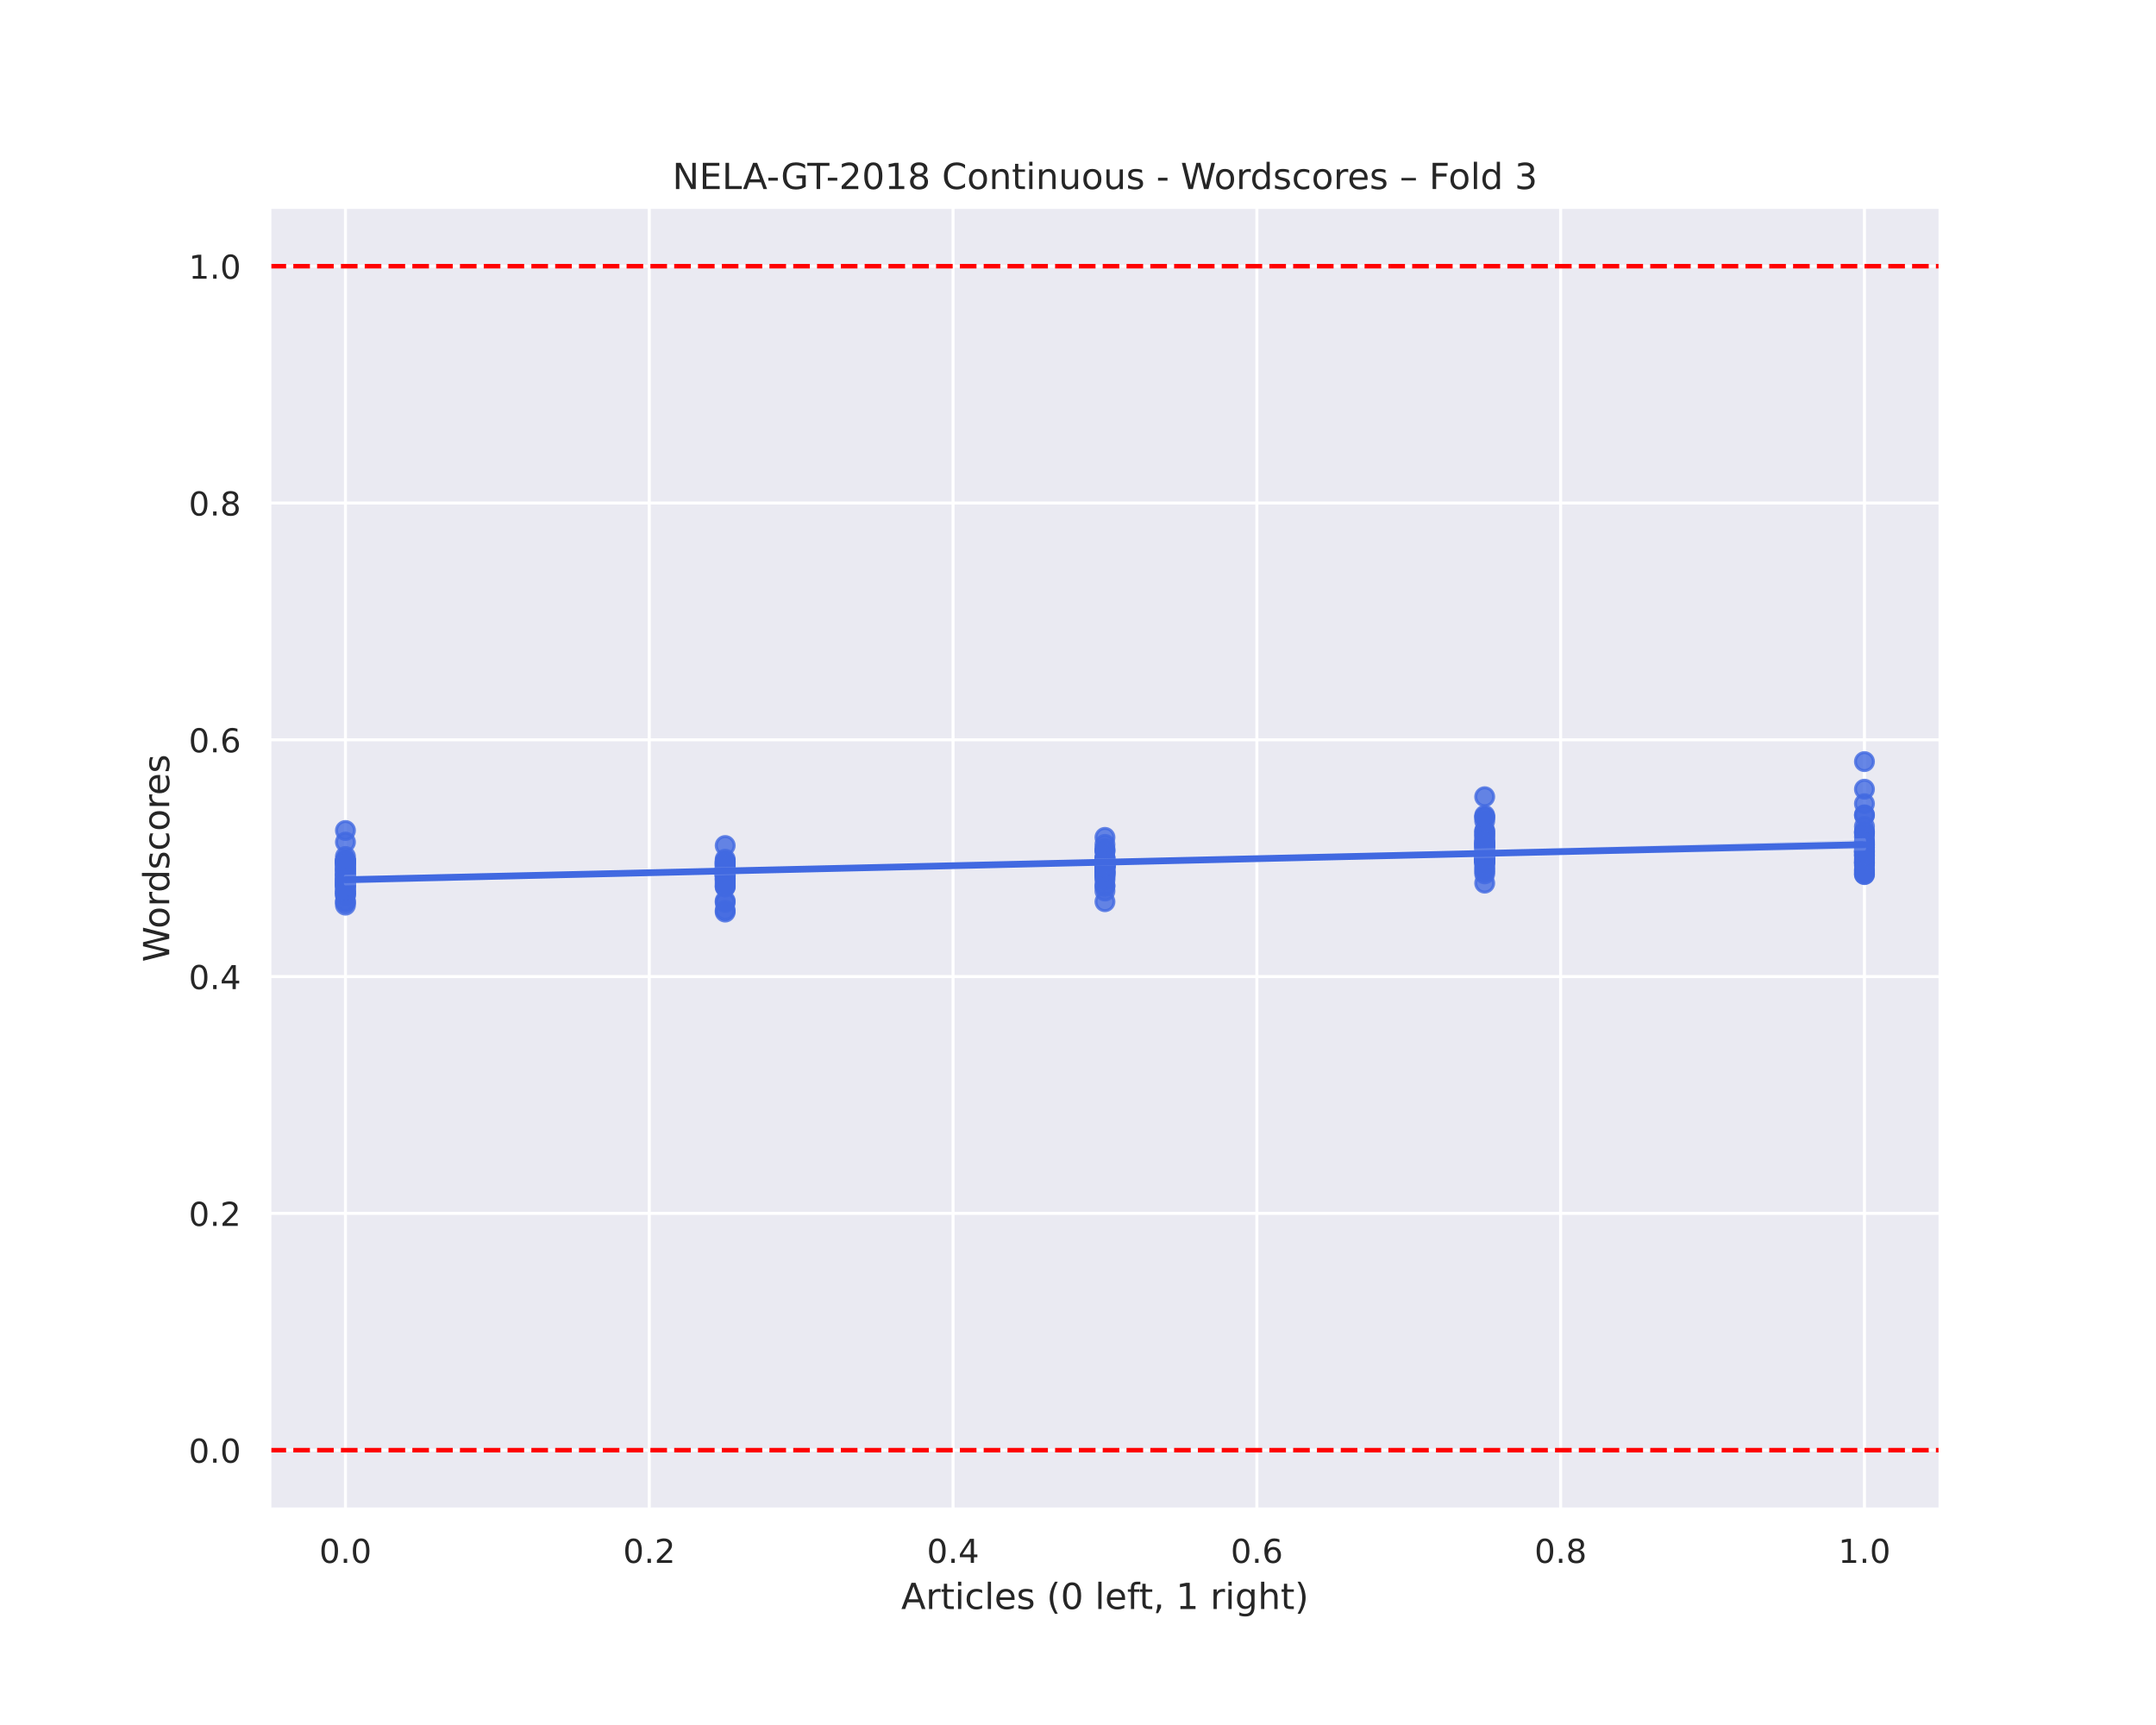 <?xml version="1.0" encoding="utf-8" standalone="no"?>
<!DOCTYPE svg PUBLIC "-//W3C//DTD SVG 1.1//EN"
  "http://www.w3.org/Graphics/SVG/1.1/DTD/svg11.dtd">
<!-- Created with matplotlib (https://matplotlib.org/) -->
<svg height="576pt" version="1.1" viewBox="0 0 720 576" width="720pt" xmlns="http://www.w3.org/2000/svg" xmlns:xlink="http://www.w3.org/1999/xlink">
 <defs>
  <style type="text/css">
*{stroke-linecap:butt;stroke-linejoin:round;}
  </style>
 </defs>
 <g id="figure_1">
  <g id="patch_1">
   <path d="M 0 576 
L 720 576 
L 720 0 
L 0 0 
z
" style="fill:#ffffff;"/>
  </g>
  <g id="axes_1">
   <g id="patch_2">
    <path d="M 90 504 
L 648 504 
L 648 69.12 
L 90 69.12 
z
" style="fill:#eaeaf2;"/>
   </g>
   <g id="matplotlib.axis_1">
    <g id="xtick_1">
     <g id="line2d_1">
      <path clip-path="url(#pd0caca2454)" d="M 115.364 504 
L 115.364 69.12 
" style="fill:none;stroke:#ffffff;stroke-linecap:round;"/>
     </g>
     <g id="text_1">
      <!-- 0.0 -->
      <defs>
       <path d="M 31.781 66.406 
Q 24.172 66.406 20.328 58.906 
Q 16.5 51.422 16.5 36.375 
Q 16.5 21.391 20.328 13.891 
Q 24.172 6.391 31.781 6.391 
Q 39.453 6.391 43.281 13.891 
Q 47.125 21.391 47.125 36.375 
Q 47.125 51.422 43.281 58.906 
Q 39.453 66.406 31.781 66.406 
z
M 31.781 74.219 
Q 44.047 74.219 50.516 64.516 
Q 56.984 54.828 56.984 36.375 
Q 56.984 17.969 50.516 8.266 
Q 44.047 -1.422 31.781 -1.422 
Q 19.531 -1.422 13.062 8.266 
Q 6.594 17.969 6.594 36.375 
Q 6.594 54.828 13.062 64.516 
Q 19.531 74.219 31.781 74.219 
z
" id="DejaVuSans-48"/>
       <path d="M 10.688 12.406 
L 21 12.406 
L 21 0 
L 10.688 0 
z
" id="DejaVuSans-46"/>
      </defs>
      <g style="fill:#262626;" transform="translate(106.617 521.858)scale(0.11 -0.11)">
       <use xlink:href="#DejaVuSans-48"/>
       <use x="63.623" xlink:href="#DejaVuSans-46"/>
       <use x="95.41" xlink:href="#DejaVuSans-48"/>
      </g>
     </g>
    </g>
    <g id="xtick_2">
     <g id="line2d_2">
      <path clip-path="url(#pd0caca2454)" d="M 216.818 504 
L 216.818 69.12 
" style="fill:none;stroke:#ffffff;stroke-linecap:round;"/>
     </g>
     <g id="text_2">
      <!-- 0.2 -->
      <defs>
       <path d="M 19.188 8.297 
L 53.609 8.297 
L 53.609 0 
L 7.328 0 
L 7.328 8.297 
Q 12.938 14.109 22.625 23.891 
Q 32.328 33.688 34.812 36.531 
Q 39.547 41.844 41.422 45.531 
Q 43.312 49.219 43.312 52.781 
Q 43.312 58.594 39.234 62.25 
Q 35.156 65.922 28.609 65.922 
Q 23.969 65.922 18.812 64.312 
Q 13.672 62.703 7.812 59.422 
L 7.812 69.391 
Q 13.766 71.781 18.938 73 
Q 24.125 74.219 28.422 74.219 
Q 39.75 74.219 46.484 68.547 
Q 53.219 62.891 53.219 53.422 
Q 53.219 48.922 51.531 44.891 
Q 49.859 40.875 45.406 35.406 
Q 44.188 33.984 37.641 27.219 
Q 31.109 20.453 19.188 8.297 
z
" id="DejaVuSans-50"/>
      </defs>
      <g style="fill:#262626;" transform="translate(208.071 521.858)scale(0.11 -0.11)">
       <use xlink:href="#DejaVuSans-48"/>
       <use x="63.623" xlink:href="#DejaVuSans-46"/>
       <use x="95.41" xlink:href="#DejaVuSans-50"/>
      </g>
     </g>
    </g>
    <g id="xtick_3">
     <g id="line2d_3">
      <path clip-path="url(#pd0caca2454)" d="M 318.273 504 
L 318.273 69.12 
" style="fill:none;stroke:#ffffff;stroke-linecap:round;"/>
     </g>
     <g id="text_3">
      <!-- 0.4 -->
      <defs>
       <path d="M 37.797 64.312 
L 12.891 25.391 
L 37.797 25.391 
z
M 35.203 72.906 
L 47.609 72.906 
L 47.609 25.391 
L 58.016 25.391 
L 58.016 17.188 
L 47.609 17.188 
L 47.609 0 
L 37.797 0 
L 37.797 17.188 
L 4.891 17.188 
L 4.891 26.703 
z
" id="DejaVuSans-52"/>
      </defs>
      <g style="fill:#262626;" transform="translate(309.526 521.858)scale(0.11 -0.11)">
       <use xlink:href="#DejaVuSans-48"/>
       <use x="63.623" xlink:href="#DejaVuSans-46"/>
       <use x="95.41" xlink:href="#DejaVuSans-52"/>
      </g>
     </g>
    </g>
    <g id="xtick_4">
     <g id="line2d_4">
      <path clip-path="url(#pd0caca2454)" d="M 419.727 504 
L 419.727 69.12 
" style="fill:none;stroke:#ffffff;stroke-linecap:round;"/>
     </g>
     <g id="text_4">
      <!-- 0.6 -->
      <defs>
       <path d="M 33.016 40.375 
Q 26.375 40.375 22.484 35.828 
Q 18.609 31.297 18.609 23.391 
Q 18.609 15.531 22.484 10.953 
Q 26.375 6.391 33.016 6.391 
Q 39.656 6.391 43.531 10.953 
Q 47.406 15.531 47.406 23.391 
Q 47.406 31.297 43.531 35.828 
Q 39.656 40.375 33.016 40.375 
z
M 52.594 71.297 
L 52.594 62.312 
Q 48.875 64.062 45.094 64.984 
Q 41.312 65.922 37.594 65.922 
Q 27.828 65.922 22.672 59.328 
Q 17.531 52.734 16.797 39.406 
Q 19.672 43.656 24.016 45.922 
Q 28.375 48.188 33.594 48.188 
Q 44.578 48.188 50.953 41.516 
Q 57.328 34.859 57.328 23.391 
Q 57.328 12.156 50.688 5.359 
Q 44.047 -1.422 33.016 -1.422 
Q 20.359 -1.422 13.672 8.266 
Q 6.984 17.969 6.984 36.375 
Q 6.984 53.656 15.188 63.938 
Q 23.391 74.219 37.203 74.219 
Q 40.922 74.219 44.703 73.484 
Q 48.484 72.75 52.594 71.297 
z
" id="DejaVuSans-54"/>
      </defs>
      <g style="fill:#262626;" transform="translate(410.981 521.858)scale(0.11 -0.11)">
       <use xlink:href="#DejaVuSans-48"/>
       <use x="63.623" xlink:href="#DejaVuSans-46"/>
       <use x="95.41" xlink:href="#DejaVuSans-54"/>
      </g>
     </g>
    </g>
    <g id="xtick_5">
     <g id="line2d_5">
      <path clip-path="url(#pd0caca2454)" d="M 521.182 504 
L 521.182 69.12 
" style="fill:none;stroke:#ffffff;stroke-linecap:round;"/>
     </g>
     <g id="text_5">
      <!-- 0.8 -->
      <defs>
       <path d="M 31.781 34.625 
Q 24.75 34.625 20.719 30.859 
Q 16.703 27.094 16.703 20.516 
Q 16.703 13.922 20.719 10.156 
Q 24.75 6.391 31.781 6.391 
Q 38.812 6.391 42.859 10.172 
Q 46.922 13.969 46.922 20.516 
Q 46.922 27.094 42.891 30.859 
Q 38.875 34.625 31.781 34.625 
z
M 21.922 38.812 
Q 15.578 40.375 12.031 44.719 
Q 8.5 49.078 8.5 55.328 
Q 8.5 64.062 14.719 69.141 
Q 20.953 74.219 31.781 74.219 
Q 42.672 74.219 48.875 69.141 
Q 55.078 64.062 55.078 55.328 
Q 55.078 49.078 51.531 44.719 
Q 48 40.375 41.703 38.812 
Q 48.828 37.156 52.797 32.312 
Q 56.781 27.484 56.781 20.516 
Q 56.781 9.906 50.312 4.234 
Q 43.844 -1.422 31.781 -1.422 
Q 19.734 -1.422 13.25 4.234 
Q 6.781 9.906 6.781 20.516 
Q 6.781 27.484 10.781 32.312 
Q 14.797 37.156 21.922 38.812 
z
M 18.312 54.391 
Q 18.312 48.734 21.844 45.562 
Q 25.391 42.391 31.781 42.391 
Q 38.141 42.391 41.719 45.562 
Q 45.312 48.734 45.312 54.391 
Q 45.312 60.062 41.719 63.234 
Q 38.141 66.406 31.781 66.406 
Q 25.391 66.406 21.844 63.234 
Q 18.312 60.062 18.312 54.391 
z
" id="DejaVuSans-56"/>
      </defs>
      <g style="fill:#262626;" transform="translate(512.435 521.858)scale(0.11 -0.11)">
       <use xlink:href="#DejaVuSans-48"/>
       <use x="63.623" xlink:href="#DejaVuSans-46"/>
       <use x="95.41" xlink:href="#DejaVuSans-56"/>
      </g>
     </g>
    </g>
    <g id="xtick_6">
     <g id="line2d_6">
      <path clip-path="url(#pd0caca2454)" d="M 622.636 504 
L 622.636 69.12 
" style="fill:none;stroke:#ffffff;stroke-linecap:round;"/>
     </g>
     <g id="text_6">
      <!-- 1.0 -->
      <defs>
       <path d="M 12.406 8.297 
L 28.516 8.297 
L 28.516 63.922 
L 10.984 60.406 
L 10.984 69.391 
L 28.422 72.906 
L 38.281 72.906 
L 38.281 8.297 
L 54.391 8.297 
L 54.391 0 
L 12.406 0 
z
" id="DejaVuSans-49"/>
      </defs>
      <g style="fill:#262626;" transform="translate(613.89 521.858)scale(0.11 -0.11)">
       <use xlink:href="#DejaVuSans-49"/>
       <use x="63.623" xlink:href="#DejaVuSans-46"/>
       <use x="95.41" xlink:href="#DejaVuSans-48"/>
      </g>
     </g>
    </g>
    <g id="text_7">
     <!-- Articles (0 left, 1 right) -->
     <defs>
      <path d="M 34.188 63.188 
L 20.797 26.906 
L 47.609 26.906 
z
M 28.609 72.906 
L 39.797 72.906 
L 67.578 0 
L 57.328 0 
L 50.688 18.703 
L 17.828 18.703 
L 11.188 0 
L 0.781 0 
z
" id="DejaVuSans-65"/>
      <path d="M 41.109 46.297 
Q 39.594 47.172 37.812 47.578 
Q 36.031 48 33.891 48 
Q 26.266 48 22.188 43.047 
Q 18.109 38.094 18.109 28.812 
L 18.109 0 
L 9.078 0 
L 9.078 54.688 
L 18.109 54.688 
L 18.109 46.188 
Q 20.953 51.172 25.484 53.578 
Q 30.031 56 36.531 56 
Q 37.453 56 38.578 55.875 
Q 39.703 55.766 41.062 55.516 
z
" id="DejaVuSans-114"/>
      <path d="M 18.312 70.219 
L 18.312 54.688 
L 36.812 54.688 
L 36.812 47.703 
L 18.312 47.703 
L 18.312 18.016 
Q 18.312 11.328 20.141 9.422 
Q 21.969 7.516 27.594 7.516 
L 36.812 7.516 
L 36.812 0 
L 27.594 0 
Q 17.188 0 13.234 3.875 
Q 9.281 7.766 9.281 18.016 
L 9.281 47.703 
L 2.688 47.703 
L 2.688 54.688 
L 9.281 54.688 
L 9.281 70.219 
z
" id="DejaVuSans-116"/>
      <path d="M 9.422 54.688 
L 18.406 54.688 
L 18.406 0 
L 9.422 0 
z
M 9.422 75.984 
L 18.406 75.984 
L 18.406 64.594 
L 9.422 64.594 
z
" id="DejaVuSans-105"/>
      <path d="M 48.781 52.594 
L 48.781 44.188 
Q 44.969 46.297 41.141 47.344 
Q 37.312 48.391 33.406 48.391 
Q 24.656 48.391 19.812 42.844 
Q 14.984 37.312 14.984 27.297 
Q 14.984 17.281 19.812 11.734 
Q 24.656 6.203 33.406 6.203 
Q 37.312 6.203 41.141 7.25 
Q 44.969 8.297 48.781 10.406 
L 48.781 2.094 
Q 45.016 0.344 40.984 -0.531 
Q 36.969 -1.422 32.422 -1.422 
Q 20.062 -1.422 12.781 6.344 
Q 5.516 14.109 5.516 27.297 
Q 5.516 40.672 12.859 48.328 
Q 20.219 56 33.016 56 
Q 37.156 56 41.109 55.141 
Q 45.062 54.297 48.781 52.594 
z
" id="DejaVuSans-99"/>
      <path d="M 9.422 75.984 
L 18.406 75.984 
L 18.406 0 
L 9.422 0 
z
" id="DejaVuSans-108"/>
      <path d="M 56.203 29.594 
L 56.203 25.203 
L 14.891 25.203 
Q 15.484 15.922 20.484 11.062 
Q 25.484 6.203 34.422 6.203 
Q 39.594 6.203 44.453 7.469 
Q 49.312 8.734 54.109 11.281 
L 54.109 2.781 
Q 49.266 0.734 44.188 -0.344 
Q 39.109 -1.422 33.891 -1.422 
Q 20.797 -1.422 13.156 6.188 
Q 5.516 13.812 5.516 26.812 
Q 5.516 40.234 12.766 48.109 
Q 20.016 56 32.328 56 
Q 43.359 56 49.781 48.891 
Q 56.203 41.797 56.203 29.594 
z
M 47.219 32.234 
Q 47.125 39.594 43.094 43.984 
Q 39.062 48.391 32.422 48.391 
Q 24.906 48.391 20.391 44.141 
Q 15.875 39.891 15.188 32.172 
z
" id="DejaVuSans-101"/>
      <path d="M 44.281 53.078 
L 44.281 44.578 
Q 40.484 46.531 36.375 47.5 
Q 32.281 48.484 27.875 48.484 
Q 21.188 48.484 17.844 46.438 
Q 14.5 44.391 14.5 40.281 
Q 14.5 37.156 16.891 35.375 
Q 19.281 33.594 26.516 31.984 
L 29.594 31.297 
Q 39.156 29.25 43.188 25.516 
Q 47.219 21.781 47.219 15.094 
Q 47.219 7.469 41.188 3.016 
Q 35.156 -1.422 24.609 -1.422 
Q 20.219 -1.422 15.453 -0.562 
Q 10.688 0.297 5.422 2 
L 5.422 11.281 
Q 10.406 8.688 15.234 7.391 
Q 20.062 6.109 24.812 6.109 
Q 31.156 6.109 34.562 8.281 
Q 37.984 10.453 37.984 14.406 
Q 37.984 18.062 35.516 20.016 
Q 33.062 21.969 24.703 23.781 
L 21.578 24.516 
Q 13.234 26.266 9.516 29.906 
Q 5.812 33.547 5.812 39.891 
Q 5.812 47.609 11.281 51.797 
Q 16.75 56 26.812 56 
Q 31.781 56 36.172 55.266 
Q 40.578 54.547 44.281 53.078 
z
" id="DejaVuSans-115"/>
      <path id="DejaVuSans-32"/>
      <path d="M 31 75.875 
Q 24.469 64.656 21.281 53.656 
Q 18.109 42.672 18.109 31.391 
Q 18.109 20.125 21.312 9.062 
Q 24.516 -2 31 -13.188 
L 23.188 -13.188 
Q 15.875 -1.703 12.234 9.375 
Q 8.594 20.453 8.594 31.391 
Q 8.594 42.281 12.203 53.312 
Q 15.828 64.359 23.188 75.875 
z
" id="DejaVuSans-40"/>
      <path d="M 37.109 75.984 
L 37.109 68.5 
L 28.516 68.5 
Q 23.688 68.5 21.797 66.547 
Q 19.922 64.594 19.922 59.516 
L 19.922 54.688 
L 34.719 54.688 
L 34.719 47.703 
L 19.922 47.703 
L 19.922 0 
L 10.891 0 
L 10.891 47.703 
L 2.297 47.703 
L 2.297 54.688 
L 10.891 54.688 
L 10.891 58.5 
Q 10.891 67.625 15.141 71.797 
Q 19.391 75.984 28.609 75.984 
z
" id="DejaVuSans-102"/>
      <path d="M 11.719 12.406 
L 22.016 12.406 
L 22.016 4 
L 14.016 -11.625 
L 7.719 -11.625 
L 11.719 4 
z
" id="DejaVuSans-44"/>
      <path d="M 45.406 27.984 
Q 45.406 37.75 41.375 43.109 
Q 37.359 48.484 30.078 48.484 
Q 22.859 48.484 18.828 43.109 
Q 14.797 37.75 14.797 27.984 
Q 14.797 18.266 18.828 12.891 
Q 22.859 7.516 30.078 7.516 
Q 37.359 7.516 41.375 12.891 
Q 45.406 18.266 45.406 27.984 
z
M 54.391 6.781 
Q 54.391 -7.172 48.188 -13.984 
Q 42 -20.797 29.203 -20.797 
Q 24.469 -20.797 20.266 -20.094 
Q 16.062 -19.391 12.109 -17.922 
L 12.109 -9.188 
Q 16.062 -11.328 19.922 -12.344 
Q 23.781 -13.375 27.781 -13.375 
Q 36.625 -13.375 41.016 -8.766 
Q 45.406 -4.156 45.406 5.172 
L 45.406 9.625 
Q 42.625 4.781 38.281 2.391 
Q 33.938 0 27.875 0 
Q 17.828 0 11.672 7.656 
Q 5.516 15.328 5.516 27.984 
Q 5.516 40.672 11.672 48.328 
Q 17.828 56 27.875 56 
Q 33.938 56 38.281 53.609 
Q 42.625 51.219 45.406 46.391 
L 45.406 54.688 
L 54.391 54.688 
z
" id="DejaVuSans-103"/>
      <path d="M 54.891 33.016 
L 54.891 0 
L 45.906 0 
L 45.906 32.719 
Q 45.906 40.484 42.875 44.328 
Q 39.844 48.188 33.797 48.188 
Q 26.516 48.188 22.312 43.547 
Q 18.109 38.922 18.109 30.906 
L 18.109 0 
L 9.078 0 
L 9.078 75.984 
L 18.109 75.984 
L 18.109 46.188 
Q 21.344 51.125 25.703 53.562 
Q 30.078 56 35.797 56 
Q 45.219 56 50.047 50.172 
Q 54.891 44.344 54.891 33.016 
z
" id="DejaVuSans-104"/>
      <path d="M 8.016 75.875 
L 15.828 75.875 
Q 23.141 64.359 26.781 53.312 
Q 30.422 42.281 30.422 31.391 
Q 30.422 20.453 26.781 9.375 
Q 23.141 -1.703 15.828 -13.188 
L 8.016 -13.188 
Q 14.5 -2 17.703 9.062 
Q 20.906 20.125 20.906 31.391 
Q 20.906 42.672 17.703 53.656 
Q 14.5 64.656 8.016 75.875 
z
" id="DejaVuSans-41"/>
     </defs>
     <g style="fill:#262626;" transform="translate(300.96 537.264)scale(0.12 -0.12)">
      <use xlink:href="#DejaVuSans-65"/>
      <use x="68.408" xlink:href="#DejaVuSans-114"/>
      <use x="109.521" xlink:href="#DejaVuSans-116"/>
      <use x="148.73" xlink:href="#DejaVuSans-105"/>
      <use x="176.514" xlink:href="#DejaVuSans-99"/>
      <use x="231.494" xlink:href="#DejaVuSans-108"/>
      <use x="259.277" xlink:href="#DejaVuSans-101"/>
      <use x="320.801" xlink:href="#DejaVuSans-115"/>
      <use x="372.9" xlink:href="#DejaVuSans-32"/>
      <use x="404.688" xlink:href="#DejaVuSans-40"/>
      <use x="443.701" xlink:href="#DejaVuSans-48"/>
      <use x="507.324" xlink:href="#DejaVuSans-32"/>
      <use x="539.111" xlink:href="#DejaVuSans-108"/>
      <use x="566.895" xlink:href="#DejaVuSans-101"/>
      <use x="628.418" xlink:href="#DejaVuSans-102"/>
      <use x="661.873" xlink:href="#DejaVuSans-116"/>
      <use x="701.082" xlink:href="#DejaVuSans-44"/>
      <use x="732.869" xlink:href="#DejaVuSans-32"/>
      <use x="764.656" xlink:href="#DejaVuSans-49"/>
      <use x="828.279" xlink:href="#DejaVuSans-32"/>
      <use x="860.066" xlink:href="#DejaVuSans-114"/>
      <use x="901.18" xlink:href="#DejaVuSans-105"/>
      <use x="928.963" xlink:href="#DejaVuSans-103"/>
      <use x="992.439" xlink:href="#DejaVuSans-104"/>
      <use x="1055.818" xlink:href="#DejaVuSans-116"/>
      <use x="1095.027" xlink:href="#DejaVuSans-41"/>
     </g>
    </g>
   </g>
   <g id="matplotlib.axis_2">
    <g id="ytick_1">
     <g id="line2d_7">
      <path clip-path="url(#pd0caca2454)" d="M 90 484.233 
L 648 484.233 
" style="fill:none;stroke:#ffffff;stroke-linecap:round;"/>
     </g>
     <g id="text_8">
      <!-- 0.0 -->
      <g style="fill:#262626;" transform="translate(63.007 488.412)scale(0.11 -0.11)">
       <use xlink:href="#DejaVuSans-48"/>
       <use x="63.623" xlink:href="#DejaVuSans-46"/>
       <use x="95.41" xlink:href="#DejaVuSans-48"/>
      </g>
     </g>
    </g>
    <g id="ytick_2">
     <g id="line2d_8">
      <path clip-path="url(#pd0caca2454)" d="M 90 405.164 
L 648 405.164 
" style="fill:none;stroke:#ffffff;stroke-linecap:round;"/>
     </g>
     <g id="text_9">
      <!-- 0.2 -->
      <g style="fill:#262626;" transform="translate(63.007 409.343)scale(0.11 -0.11)">
       <use xlink:href="#DejaVuSans-48"/>
       <use x="63.623" xlink:href="#DejaVuSans-46"/>
       <use x="95.41" xlink:href="#DejaVuSans-50"/>
      </g>
     </g>
    </g>
    <g id="ytick_3">
     <g id="line2d_9">
      <path clip-path="url(#pd0caca2454)" d="M 90 326.095 
L 648 326.095 
" style="fill:none;stroke:#ffffff;stroke-linecap:round;"/>
     </g>
     <g id="text_10">
      <!-- 0.4 -->
      <g style="fill:#262626;" transform="translate(63.007 330.274)scale(0.11 -0.11)">
       <use xlink:href="#DejaVuSans-48"/>
       <use x="63.623" xlink:href="#DejaVuSans-46"/>
       <use x="95.41" xlink:href="#DejaVuSans-52"/>
      </g>
     </g>
    </g>
    <g id="ytick_4">
     <g id="line2d_10">
      <path clip-path="url(#pd0caca2454)" d="M 90 247.025 
L 648 247.025 
" style="fill:none;stroke:#ffffff;stroke-linecap:round;"/>
     </g>
     <g id="text_11">
      <!-- 0.6 -->
      <g style="fill:#262626;" transform="translate(63.007 251.205)scale(0.11 -0.11)">
       <use xlink:href="#DejaVuSans-48"/>
       <use x="63.623" xlink:href="#DejaVuSans-46"/>
       <use x="95.41" xlink:href="#DejaVuSans-54"/>
      </g>
     </g>
    </g>
    <g id="ytick_5">
     <g id="line2d_11">
      <path clip-path="url(#pd0caca2454)" d="M 90 167.956 
L 648 167.956 
" style="fill:none;stroke:#ffffff;stroke-linecap:round;"/>
     </g>
     <g id="text_12">
      <!-- 0.8 -->
      <g style="fill:#262626;" transform="translate(63.007 172.136)scale(0.11 -0.11)">
       <use xlink:href="#DejaVuSans-48"/>
       <use x="63.623" xlink:href="#DejaVuSans-46"/>
       <use x="95.41" xlink:href="#DejaVuSans-56"/>
      </g>
     </g>
    </g>
    <g id="ytick_6">
     <g id="line2d_12">
      <path clip-path="url(#pd0caca2454)" d="M 90 88.887 
L 648 88.887 
" style="fill:none;stroke:#ffffff;stroke-linecap:round;"/>
     </g>
     <g id="text_13">
      <!-- 1.0 -->
      <g style="fill:#262626;" transform="translate(63.007 93.066)scale(0.11 -0.11)">
       <use xlink:href="#DejaVuSans-49"/>
       <use x="63.623" xlink:href="#DejaVuSans-46"/>
       <use x="95.41" xlink:href="#DejaVuSans-48"/>
      </g>
     </g>
    </g>
    <g id="text_14">
     <!-- Wordscores -->
     <defs>
      <path d="M 3.328 72.906 
L 13.281 72.906 
L 28.609 11.281 
L 43.891 72.906 
L 54.984 72.906 
L 70.312 11.281 
L 85.594 72.906 
L 95.609 72.906 
L 77.297 0 
L 64.891 0 
L 49.516 63.281 
L 33.984 0 
L 21.578 0 
z
" id="DejaVuSans-87"/>
      <path d="M 30.609 48.391 
Q 23.391 48.391 19.188 42.75 
Q 14.984 37.109 14.984 27.297 
Q 14.984 17.484 19.156 11.844 
Q 23.344 6.203 30.609 6.203 
Q 37.797 6.203 41.984 11.859 
Q 46.188 17.531 46.188 27.297 
Q 46.188 37.016 41.984 42.703 
Q 37.797 48.391 30.609 48.391 
z
M 30.609 56 
Q 42.328 56 49.016 48.375 
Q 55.719 40.766 55.719 27.297 
Q 55.719 13.875 49.016 6.219 
Q 42.328 -1.422 30.609 -1.422 
Q 18.844 -1.422 12.172 6.219 
Q 5.516 13.875 5.516 27.297 
Q 5.516 40.766 12.172 48.375 
Q 18.844 56 30.609 56 
z
" id="DejaVuSans-111"/>
      <path d="M 45.406 46.391 
L 45.406 75.984 
L 54.391 75.984 
L 54.391 0 
L 45.406 0 
L 45.406 8.203 
Q 42.578 3.328 38.25 0.953 
Q 33.938 -1.422 27.875 -1.422 
Q 17.969 -1.422 11.734 6.484 
Q 5.516 14.406 5.516 27.297 
Q 5.516 40.188 11.734 48.094 
Q 17.969 56 27.875 56 
Q 33.938 56 38.25 53.625 
Q 42.578 51.266 45.406 46.391 
z
M 14.797 27.297 
Q 14.797 17.391 18.875 11.75 
Q 22.953 6.109 30.078 6.109 
Q 37.203 6.109 41.297 11.75 
Q 45.406 17.391 45.406 27.297 
Q 45.406 37.203 41.297 42.844 
Q 37.203 48.484 30.078 48.484 
Q 22.953 48.484 18.875 42.844 
Q 14.797 37.203 14.797 27.297 
z
" id="DejaVuSans-100"/>
     </defs>
     <g style="fill:#262626;" transform="translate(56.511 321.227)rotate(-90)scale(0.12 -0.12)">
      <use xlink:href="#DejaVuSans-87"/>
      <use x="93.002" xlink:href="#DejaVuSans-111"/>
      <use x="154.184" xlink:href="#DejaVuSans-114"/>
      <use x="193.547" xlink:href="#DejaVuSans-100"/>
      <use x="257.023" xlink:href="#DejaVuSans-115"/>
      <use x="309.123" xlink:href="#DejaVuSans-99"/>
      <use x="364.104" xlink:href="#DejaVuSans-111"/>
      <use x="425.285" xlink:href="#DejaVuSans-114"/>
      <use x="464.148" xlink:href="#DejaVuSans-101"/>
      <use x="525.672" xlink:href="#DejaVuSans-115"/>
     </g>
    </g>
   </g>
   <g id="PathCollection_1">
    <defs>
     <path d="M 0 3 
C 0.796 3 1.559 2.684 2.121 2.121 
C 2.684 1.559 3 0.796 3 0 
C 3 -0.796 2.684 -1.559 2.121 -2.121 
C 1.559 -2.684 0.796 -3 0 -3 
C -0.796 -3 -1.559 -2.684 -2.121 -2.121 
C -2.684 -1.559 -3 -0.796 -3 0 
C -3 0.796 -2.684 1.559 -2.121 2.121 
C -1.559 2.684 -0.796 3 0 3 
z
" id="ma09b10e793" style="stroke:#4169e1;stroke-opacity:0.8;"/>
    </defs>
    <g clip-path="url(#pd0caca2454)">
     <use style="fill:#4169e1;fill-opacity:0.8;stroke:#4169e1;stroke-opacity:0.8;" x="495.818" xlink:href="#ma09b10e793" y="287.381"/>
     <use style="fill:#4169e1;fill-opacity:0.8;stroke:#4169e1;stroke-opacity:0.8;" x="242.182" xlink:href="#ma09b10e793" y="289.35"/>
     <use style="fill:#4169e1;fill-opacity:0.8;stroke:#4169e1;stroke-opacity:0.8;" x="369" xlink:href="#ma09b10e793" y="292.946"/>
     <use style="fill:#4169e1;fill-opacity:0.8;stroke:#4169e1;stroke-opacity:0.8;" x="242.182" xlink:href="#ma09b10e793" y="294.923"/>
     <use style="fill:#4169e1;fill-opacity:0.8;stroke:#4169e1;stroke-opacity:0.8;" x="115.364" xlink:href="#ma09b10e793" y="287.34"/>
     <use style="fill:#4169e1;fill-opacity:0.8;stroke:#4169e1;stroke-opacity:0.8;" x="622.636" xlink:href="#ma09b10e793" y="280.966"/>
     <use style="fill:#4169e1;fill-opacity:0.8;stroke:#4169e1;stroke-opacity:0.8;" x="495.818" xlink:href="#ma09b10e793" y="287.186"/>
     <use style="fill:#4169e1;fill-opacity:0.8;stroke:#4169e1;stroke-opacity:0.8;" x="115.364" xlink:href="#ma09b10e793" y="285.989"/>
     <use style="fill:#4169e1;fill-opacity:0.8;stroke:#4169e1;stroke-opacity:0.8;" x="242.182" xlink:href="#ma09b10e793" y="287.99"/>
     <use style="fill:#4169e1;fill-opacity:0.8;stroke:#4169e1;stroke-opacity:0.8;" x="369" xlink:href="#ma09b10e793" y="289.509"/>
     <use style="fill:#4169e1;fill-opacity:0.8;stroke:#4169e1;stroke-opacity:0.8;" x="369" xlink:href="#ma09b10e793" y="287.985"/>
     <use style="fill:#4169e1;fill-opacity:0.8;stroke:#4169e1;stroke-opacity:0.8;" x="369" xlink:href="#ma09b10e793" y="290.558"/>
     <use style="fill:#4169e1;fill-opacity:0.8;stroke:#4169e1;stroke-opacity:0.8;" x="622.636" xlink:href="#ma09b10e793" y="284.179"/>
     <use style="fill:#4169e1;fill-opacity:0.8;stroke:#4169e1;stroke-opacity:0.8;" x="622.636" xlink:href="#ma09b10e793" y="288.046"/>
     <use style="fill:#4169e1;fill-opacity:0.8;stroke:#4169e1;stroke-opacity:0.8;" x="115.364" xlink:href="#ma09b10e793" y="294.777"/>
     <use style="fill:#4169e1;fill-opacity:0.8;stroke:#4169e1;stroke-opacity:0.8;" x="115.364" xlink:href="#ma09b10e793" y="291.565"/>
     <use style="fill:#4169e1;fill-opacity:0.8;stroke:#4169e1;stroke-opacity:0.8;" x="369" xlink:href="#ma09b10e793" y="291.524"/>
     <use style="fill:#4169e1;fill-opacity:0.8;stroke:#4169e1;stroke-opacity:0.8;" x="495.818" xlink:href="#ma09b10e793" y="279.31"/>
     <use style="fill:#4169e1;fill-opacity:0.8;stroke:#4169e1;stroke-opacity:0.8;" x="369" xlink:href="#ma09b10e793" y="288.434"/>
     <use style="fill:#4169e1;fill-opacity:0.8;stroke:#4169e1;stroke-opacity:0.8;" x="622.636" xlink:href="#ma09b10e793" y="290.312"/>
     <use style="fill:#4169e1;fill-opacity:0.8;stroke:#4169e1;stroke-opacity:0.8;" x="242.182" xlink:href="#ma09b10e793" y="287.582"/>
     <use style="fill:#4169e1;fill-opacity:0.8;stroke:#4169e1;stroke-opacity:0.8;" x="369" xlink:href="#ma09b10e793" y="297.523"/>
     <use style="fill:#4169e1;fill-opacity:0.8;stroke:#4169e1;stroke-opacity:0.8;" x="495.818" xlink:href="#ma09b10e793" y="277.363"/>
     <use style="fill:#4169e1;fill-opacity:0.8;stroke:#4169e1;stroke-opacity:0.8;" x="369" xlink:href="#ma09b10e793" y="287.834"/>
     <use style="fill:#4169e1;fill-opacity:0.8;stroke:#4169e1;stroke-opacity:0.8;" x="115.364" xlink:href="#ma09b10e793" y="290.295"/>
     <use style="fill:#4169e1;fill-opacity:0.8;stroke:#4169e1;stroke-opacity:0.8;" x="369" xlink:href="#ma09b10e793" y="292.322"/>
     <use style="fill:#4169e1;fill-opacity:0.8;stroke:#4169e1;stroke-opacity:0.8;" x="622.636" xlink:href="#ma09b10e793" y="285.739"/>
     <use style="fill:#4169e1;fill-opacity:0.8;stroke:#4169e1;stroke-opacity:0.8;" x="495.818" xlink:href="#ma09b10e793" y="272.862"/>
     <use style="fill:#4169e1;fill-opacity:0.8;stroke:#4169e1;stroke-opacity:0.8;" x="242.182" xlink:href="#ma09b10e793" y="287.748"/>
     <use style="fill:#4169e1;fill-opacity:0.8;stroke:#4169e1;stroke-opacity:0.8;" x="242.182" xlink:href="#ma09b10e793" y="291.552"/>
     <use style="fill:#4169e1;fill-opacity:0.8;stroke:#4169e1;stroke-opacity:0.8;" x="495.818" xlink:href="#ma09b10e793" y="280.389"/>
     <use style="fill:#4169e1;fill-opacity:0.8;stroke:#4169e1;stroke-opacity:0.8;" x="495.818" xlink:href="#ma09b10e793" y="285.49"/>
     <use style="fill:#4169e1;fill-opacity:0.8;stroke:#4169e1;stroke-opacity:0.8;" x="369" xlink:href="#ma09b10e793" y="289.226"/>
     <use style="fill:#4169e1;fill-opacity:0.8;stroke:#4169e1;stroke-opacity:0.8;" x="115.364" xlink:href="#ma09b10e793" y="301.021"/>
     <use style="fill:#4169e1;fill-opacity:0.8;stroke:#4169e1;stroke-opacity:0.8;" x="242.182" xlink:href="#ma09b10e793" y="293.301"/>
     <use style="fill:#4169e1;fill-opacity:0.8;stroke:#4169e1;stroke-opacity:0.8;" x="495.818" xlink:href="#ma09b10e793" y="283.416"/>
     <use style="fill:#4169e1;fill-opacity:0.8;stroke:#4169e1;stroke-opacity:0.8;" x="242.182" xlink:href="#ma09b10e793" y="294.276"/>
     <use style="fill:#4169e1;fill-opacity:0.8;stroke:#4169e1;stroke-opacity:0.8;" x="495.818" xlink:href="#ma09b10e793" y="266.041"/>
     <use style="fill:#4169e1;fill-opacity:0.8;stroke:#4169e1;stroke-opacity:0.8;" x="495.818" xlink:href="#ma09b10e793" y="286.49"/>
     <use style="fill:#4169e1;fill-opacity:0.8;stroke:#4169e1;stroke-opacity:0.8;" x="115.364" xlink:href="#ma09b10e793" y="295.11"/>
     <use style="fill:#4169e1;fill-opacity:0.8;stroke:#4169e1;stroke-opacity:0.8;" x="369" xlink:href="#ma09b10e793" y="295.666"/>
     <use style="fill:#4169e1;fill-opacity:0.8;stroke:#4169e1;stroke-opacity:0.8;" x="622.636" xlink:href="#ma09b10e793" y="281.751"/>
     <use style="fill:#4169e1;fill-opacity:0.8;stroke:#4169e1;stroke-opacity:0.8;" x="242.182" xlink:href="#ma09b10e793" y="290.138"/>
     <use style="fill:#4169e1;fill-opacity:0.8;stroke:#4169e1;stroke-opacity:0.8;" x="369" xlink:href="#ma09b10e793" y="288.251"/>
     <use style="fill:#4169e1;fill-opacity:0.8;stroke:#4169e1;stroke-opacity:0.8;" x="115.364" xlink:href="#ma09b10e793" y="287.342"/>
     <use style="fill:#4169e1;fill-opacity:0.8;stroke:#4169e1;stroke-opacity:0.8;" x="115.364" xlink:href="#ma09b10e793" y="293.355"/>
     <use style="fill:#4169e1;fill-opacity:0.8;stroke:#4169e1;stroke-opacity:0.8;" x="115.364" xlink:href="#ma09b10e793" y="281.187"/>
     <use style="fill:#4169e1;fill-opacity:0.8;stroke:#4169e1;stroke-opacity:0.8;" x="622.636" xlink:href="#ma09b10e793" y="287.395"/>
     <use style="fill:#4169e1;fill-opacity:0.8;stroke:#4169e1;stroke-opacity:0.8;" x="622.636" xlink:href="#ma09b10e793" y="282.258"/>
     <use style="fill:#4169e1;fill-opacity:0.8;stroke:#4169e1;stroke-opacity:0.8;" x="115.364" xlink:href="#ma09b10e793" y="292.777"/>
     <use style="fill:#4169e1;fill-opacity:0.8;stroke:#4169e1;stroke-opacity:0.8;" x="115.364" xlink:href="#ma09b10e793" y="292.039"/>
     <use style="fill:#4169e1;fill-opacity:0.8;stroke:#4169e1;stroke-opacity:0.8;" x="242.182" xlink:href="#ma09b10e793" y="288.172"/>
     <use style="fill:#4169e1;fill-opacity:0.8;stroke:#4169e1;stroke-opacity:0.8;" x="369" xlink:href="#ma09b10e793" y="289.709"/>
     <use style="fill:#4169e1;fill-opacity:0.8;stroke:#4169e1;stroke-opacity:0.8;" x="495.818" xlink:href="#ma09b10e793" y="288.08"/>
     <use style="fill:#4169e1;fill-opacity:0.8;stroke:#4169e1;stroke-opacity:0.8;" x="369" xlink:href="#ma09b10e793" y="291.678"/>
     <use style="fill:#4169e1;fill-opacity:0.8;stroke:#4169e1;stroke-opacity:0.8;" x="369" xlink:href="#ma09b10e793" y="288.726"/>
     <use style="fill:#4169e1;fill-opacity:0.8;stroke:#4169e1;stroke-opacity:0.8;" x="242.182" xlink:href="#ma09b10e793" y="303.964"/>
     <use style="fill:#4169e1;fill-opacity:0.8;stroke:#4169e1;stroke-opacity:0.8;" x="369" xlink:href="#ma09b10e793" y="286.603"/>
     <use style="fill:#4169e1;fill-opacity:0.8;stroke:#4169e1;stroke-opacity:0.8;" x="369" xlink:href="#ma09b10e793" y="284.277"/>
     <use style="fill:#4169e1;fill-opacity:0.8;stroke:#4169e1;stroke-opacity:0.8;" x="369" xlink:href="#ma09b10e793" y="289.086"/>
     <use style="fill:#4169e1;fill-opacity:0.8;stroke:#4169e1;stroke-opacity:0.8;" x="115.364" xlink:href="#ma09b10e793" y="299.075"/>
     <use style="fill:#4169e1;fill-opacity:0.8;stroke:#4169e1;stroke-opacity:0.8;" x="495.818" xlink:href="#ma09b10e793" y="283.132"/>
     <use style="fill:#4169e1;fill-opacity:0.8;stroke:#4169e1;stroke-opacity:0.8;" x="242.182" xlink:href="#ma09b10e793" y="290.087"/>
     <use style="fill:#4169e1;fill-opacity:0.8;stroke:#4169e1;stroke-opacity:0.8;" x="115.364" xlink:href="#ma09b10e793" y="302.244"/>
     <use style="fill:#4169e1;fill-opacity:0.8;stroke:#4169e1;stroke-opacity:0.8;" x="622.636" xlink:href="#ma09b10e793" y="291.908"/>
     <use style="fill:#4169e1;fill-opacity:0.8;stroke:#4169e1;stroke-opacity:0.8;" x="242.182" xlink:href="#ma09b10e793" y="291.523"/>
     <use style="fill:#4169e1;fill-opacity:0.8;stroke:#4169e1;stroke-opacity:0.8;" x="495.818" xlink:href="#ma09b10e793" y="280.856"/>
     <use style="fill:#4169e1;fill-opacity:0.8;stroke:#4169e1;stroke-opacity:0.8;" x="622.636" xlink:href="#ma09b10e793" y="277.743"/>
     <use style="fill:#4169e1;fill-opacity:0.8;stroke:#4169e1;stroke-opacity:0.8;" x="622.636" xlink:href="#ma09b10e793" y="275.95"/>
     <use style="fill:#4169e1;fill-opacity:0.8;stroke:#4169e1;stroke-opacity:0.8;" x="242.182" xlink:href="#ma09b10e793" y="293.425"/>
     <use style="fill:#4169e1;fill-opacity:0.8;stroke:#4169e1;stroke-opacity:0.8;" x="369" xlink:href="#ma09b10e793" y="289.049"/>
     <use style="fill:#4169e1;fill-opacity:0.8;stroke:#4169e1;stroke-opacity:0.8;" x="369" xlink:href="#ma09b10e793" y="291.069"/>
     <use style="fill:#4169e1;fill-opacity:0.8;stroke:#4169e1;stroke-opacity:0.8;" x="622.636" xlink:href="#ma09b10e793" y="277.847"/>
     <use style="fill:#4169e1;fill-opacity:0.8;stroke:#4169e1;stroke-opacity:0.8;" x="115.364" xlink:href="#ma09b10e793" y="293.948"/>
     <use style="fill:#4169e1;fill-opacity:0.8;stroke:#4169e1;stroke-opacity:0.8;" x="495.818" xlink:href="#ma09b10e793" y="287.409"/>
     <use style="fill:#4169e1;fill-opacity:0.8;stroke:#4169e1;stroke-opacity:0.8;" x="115.364" xlink:href="#ma09b10e793" y="288.571"/>
     <use style="fill:#4169e1;fill-opacity:0.8;stroke:#4169e1;stroke-opacity:0.8;" x="369" xlink:href="#ma09b10e793" y="289.038"/>
     <use style="fill:#4169e1;fill-opacity:0.8;stroke:#4169e1;stroke-opacity:0.8;" x="369" xlink:href="#ma09b10e793" y="284.046"/>
     <use style="fill:#4169e1;fill-opacity:0.8;stroke:#4169e1;stroke-opacity:0.8;" x="115.364" xlink:href="#ma09b10e793" y="298.661"/>
     <use style="fill:#4169e1;fill-opacity:0.8;stroke:#4169e1;stroke-opacity:0.8;" x="495.818" xlink:href="#ma09b10e793" y="279.005"/>
     <use style="fill:#4169e1;fill-opacity:0.8;stroke:#4169e1;stroke-opacity:0.8;" x="369" xlink:href="#ma09b10e793" y="301.092"/>
     <use style="fill:#4169e1;fill-opacity:0.8;stroke:#4169e1;stroke-opacity:0.8;" x="622.636" xlink:href="#ma09b10e793" y="278.291"/>
     <use style="fill:#4169e1;fill-opacity:0.8;stroke:#4169e1;stroke-opacity:0.8;" x="242.182" xlink:href="#ma09b10e793" y="301.332"/>
     <use style="fill:#4169e1;fill-opacity:0.8;stroke:#4169e1;stroke-opacity:0.8;" x="115.364" xlink:href="#ma09b10e793" y="297.777"/>
     <use style="fill:#4169e1;fill-opacity:0.8;stroke:#4169e1;stroke-opacity:0.8;" x="495.818" xlink:href="#ma09b10e793" y="282.209"/>
     <use style="fill:#4169e1;fill-opacity:0.8;stroke:#4169e1;stroke-opacity:0.8;" x="495.818" xlink:href="#ma09b10e793" y="282.104"/>
     <use style="fill:#4169e1;fill-opacity:0.8;stroke:#4169e1;stroke-opacity:0.8;" x="369" xlink:href="#ma09b10e793" y="287.731"/>
     <use style="fill:#4169e1;fill-opacity:0.8;stroke:#4169e1;stroke-opacity:0.8;" x="369" xlink:href="#ma09b10e793" y="292.109"/>
     <use style="fill:#4169e1;fill-opacity:0.8;stroke:#4169e1;stroke-opacity:0.8;" x="622.636" xlink:href="#ma09b10e793" y="282.133"/>
     <use style="fill:#4169e1;fill-opacity:0.8;stroke:#4169e1;stroke-opacity:0.8;" x="369" xlink:href="#ma09b10e793" y="288.423"/>
     <use style="fill:#4169e1;fill-opacity:0.8;stroke:#4169e1;stroke-opacity:0.8;" x="495.818" xlink:href="#ma09b10e793" y="286.149"/>
     <use style="fill:#4169e1;fill-opacity:0.8;stroke:#4169e1;stroke-opacity:0.8;" x="622.636" xlink:href="#ma09b10e793" y="279.48"/>
     <use style="fill:#4169e1;fill-opacity:0.8;stroke:#4169e1;stroke-opacity:0.8;" x="495.818" xlink:href="#ma09b10e793" y="277.641"/>
     <use style="fill:#4169e1;fill-opacity:0.8;stroke:#4169e1;stroke-opacity:0.8;" x="495.818" xlink:href="#ma09b10e793" y="282.662"/>
     <use style="fill:#4169e1;fill-opacity:0.8;stroke:#4169e1;stroke-opacity:0.8;" x="495.818" xlink:href="#ma09b10e793" y="285.343"/>
     <use style="fill:#4169e1;fill-opacity:0.8;stroke:#4169e1;stroke-opacity:0.8;" x="115.364" xlink:href="#ma09b10e793" y="292.36"/>
     <use style="fill:#4169e1;fill-opacity:0.8;stroke:#4169e1;stroke-opacity:0.8;" x="622.636" xlink:href="#ma09b10e793" y="288.968"/>
     <use style="fill:#4169e1;fill-opacity:0.8;stroke:#4169e1;stroke-opacity:0.8;" x="495.818" xlink:href="#ma09b10e793" y="272.257"/>
     <use style="fill:#4169e1;fill-opacity:0.8;stroke:#4169e1;stroke-opacity:0.8;" x="622.636" xlink:href="#ma09b10e793" y="254.31"/>
     <use style="fill:#4169e1;fill-opacity:0.8;stroke:#4169e1;stroke-opacity:0.8;" x="622.636" xlink:href="#ma09b10e793" y="282.938"/>
     <use style="fill:#4169e1;fill-opacity:0.8;stroke:#4169e1;stroke-opacity:0.8;" x="242.182" xlink:href="#ma09b10e793" y="290"/>
     <use style="fill:#4169e1;fill-opacity:0.8;stroke:#4169e1;stroke-opacity:0.8;" x="115.364" xlink:href="#ma09b10e793" y="287.388"/>
     <use style="fill:#4169e1;fill-opacity:0.8;stroke:#4169e1;stroke-opacity:0.8;" x="622.636" xlink:href="#ma09b10e793" y="263.53"/>
     <use style="fill:#4169e1;fill-opacity:0.8;stroke:#4169e1;stroke-opacity:0.8;" x="495.818" xlink:href="#ma09b10e793" y="278.318"/>
     <use style="fill:#4169e1;fill-opacity:0.8;stroke:#4169e1;stroke-opacity:0.8;" x="115.364" xlink:href="#ma09b10e793" y="290.035"/>
     <use style="fill:#4169e1;fill-opacity:0.8;stroke:#4169e1;stroke-opacity:0.8;" x="369" xlink:href="#ma09b10e793" y="288.496"/>
     <use style="fill:#4169e1;fill-opacity:0.8;stroke:#4169e1;stroke-opacity:0.8;" x="622.636" xlink:href="#ma09b10e793" y="290.822"/>
     <use style="fill:#4169e1;fill-opacity:0.8;stroke:#4169e1;stroke-opacity:0.8;" x="115.364" xlink:href="#ma09b10e793" y="290.401"/>
     <use style="fill:#4169e1;fill-opacity:0.8;stroke:#4169e1;stroke-opacity:0.8;" x="369" xlink:href="#ma09b10e793" y="291.028"/>
     <use style="fill:#4169e1;fill-opacity:0.8;stroke:#4169e1;stroke-opacity:0.8;" x="115.364" xlink:href="#ma09b10e793" y="291.716"/>
     <use style="fill:#4169e1;fill-opacity:0.8;stroke:#4169e1;stroke-opacity:0.8;" x="622.636" xlink:href="#ma09b10e793" y="284.444"/>
     <use style="fill:#4169e1;fill-opacity:0.8;stroke:#4169e1;stroke-opacity:0.8;" x="622.636" xlink:href="#ma09b10e793" y="282.078"/>
     <use style="fill:#4169e1;fill-opacity:0.8;stroke:#4169e1;stroke-opacity:0.8;" x="369" xlink:href="#ma09b10e793" y="295.923"/>
     <use style="fill:#4169e1;fill-opacity:0.8;stroke:#4169e1;stroke-opacity:0.8;" x="369" xlink:href="#ma09b10e793" y="291.556"/>
     <use style="fill:#4169e1;fill-opacity:0.8;stroke:#4169e1;stroke-opacity:0.8;" x="495.818" xlink:href="#ma09b10e793" y="284.755"/>
     <use style="fill:#4169e1;fill-opacity:0.8;stroke:#4169e1;stroke-opacity:0.8;" x="369" xlink:href="#ma09b10e793" y="289.526"/>
     <use style="fill:#4169e1;fill-opacity:0.8;stroke:#4169e1;stroke-opacity:0.8;" x="369" xlink:href="#ma09b10e793" y="286.534"/>
     <use style="fill:#4169e1;fill-opacity:0.8;stroke:#4169e1;stroke-opacity:0.8;" x="242.182" xlink:href="#ma09b10e793" y="292.377"/>
     <use style="fill:#4169e1;fill-opacity:0.8;stroke:#4169e1;stroke-opacity:0.8;" x="115.364" xlink:href="#ma09b10e793" y="293.671"/>
     <use style="fill:#4169e1;fill-opacity:0.8;stroke:#4169e1;stroke-opacity:0.8;" x="115.364" xlink:href="#ma09b10e793" y="277.313"/>
     <use style="fill:#4169e1;fill-opacity:0.8;stroke:#4169e1;stroke-opacity:0.8;" x="115.364" xlink:href="#ma09b10e793" y="301.223"/>
     <use style="fill:#4169e1;fill-opacity:0.8;stroke:#4169e1;stroke-opacity:0.8;" x="495.818" xlink:href="#ma09b10e793" y="284.076"/>
     <use style="fill:#4169e1;fill-opacity:0.8;stroke:#4169e1;stroke-opacity:0.8;" x="115.364" xlink:href="#ma09b10e793" y="288.46"/>
     <use style="fill:#4169e1;fill-opacity:0.8;stroke:#4169e1;stroke-opacity:0.8;" x="242.182" xlink:href="#ma09b10e793" y="286.908"/>
     <use style="fill:#4169e1;fill-opacity:0.8;stroke:#4169e1;stroke-opacity:0.8;" x="622.636" xlink:href="#ma09b10e793" y="283.817"/>
     <use style="fill:#4169e1;fill-opacity:0.8;stroke:#4169e1;stroke-opacity:0.8;" x="369" xlink:href="#ma09b10e793" y="281.951"/>
     <use style="fill:#4169e1;fill-opacity:0.8;stroke:#4169e1;stroke-opacity:0.8;" x="115.364" xlink:href="#ma09b10e793" y="294.017"/>
     <use style="fill:#4169e1;fill-opacity:0.8;stroke:#4169e1;stroke-opacity:0.8;" x="115.364" xlink:href="#ma09b10e793" y="287.962"/>
     <use style="fill:#4169e1;fill-opacity:0.8;stroke:#4169e1;stroke-opacity:0.8;" x="622.636" xlink:href="#ma09b10e793" y="281.368"/>
     <use style="fill:#4169e1;fill-opacity:0.8;stroke:#4169e1;stroke-opacity:0.8;" x="495.818" xlink:href="#ma09b10e793" y="288.164"/>
     <use style="fill:#4169e1;fill-opacity:0.8;stroke:#4169e1;stroke-opacity:0.8;" x="495.818" xlink:href="#ma09b10e793" y="287.068"/>
     <use style="fill:#4169e1;fill-opacity:0.8;stroke:#4169e1;stroke-opacity:0.8;" x="242.182" xlink:href="#ma09b10e793" y="291.47"/>
     <use style="fill:#4169e1;fill-opacity:0.8;stroke:#4169e1;stroke-opacity:0.8;" x="369" xlink:href="#ma09b10e793" y="289.339"/>
     <use style="fill:#4169e1;fill-opacity:0.8;stroke:#4169e1;stroke-opacity:0.8;" x="242.182" xlink:href="#ma09b10e793" y="290.125"/>
     <use style="fill:#4169e1;fill-opacity:0.8;stroke:#4169e1;stroke-opacity:0.8;" x="115.364" xlink:href="#ma09b10e793" y="297.678"/>
     <use style="fill:#4169e1;fill-opacity:0.8;stroke:#4169e1;stroke-opacity:0.8;" x="495.818" xlink:href="#ma09b10e793" y="287.321"/>
     <use style="fill:#4169e1;fill-opacity:0.8;stroke:#4169e1;stroke-opacity:0.8;" x="242.182" xlink:href="#ma09b10e793" y="292.196"/>
     <use style="fill:#4169e1;fill-opacity:0.8;stroke:#4169e1;stroke-opacity:0.8;" x="115.364" xlink:href="#ma09b10e793" y="289.072"/>
     <use style="fill:#4169e1;fill-opacity:0.8;stroke:#4169e1;stroke-opacity:0.8;" x="369" xlink:href="#ma09b10e793" y="286.43"/>
     <use style="fill:#4169e1;fill-opacity:0.8;stroke:#4169e1;stroke-opacity:0.8;" x="495.818" xlink:href="#ma09b10e793" y="289.236"/>
     <use style="fill:#4169e1;fill-opacity:0.8;stroke:#4169e1;stroke-opacity:0.8;" x="369" xlink:href="#ma09b10e793" y="293.818"/>
     <use style="fill:#4169e1;fill-opacity:0.8;stroke:#4169e1;stroke-opacity:0.8;" x="622.636" xlink:href="#ma09b10e793" y="268.358"/>
     <use style="fill:#4169e1;fill-opacity:0.8;stroke:#4169e1;stroke-opacity:0.8;" x="495.818" xlink:href="#ma09b10e793" y="287.578"/>
     <use style="fill:#4169e1;fill-opacity:0.8;stroke:#4169e1;stroke-opacity:0.8;" x="242.182" xlink:href="#ma09b10e793" y="295.538"/>
     <use style="fill:#4169e1;fill-opacity:0.8;stroke:#4169e1;stroke-opacity:0.8;" x="369" xlink:href="#ma09b10e793" y="287.856"/>
     <use style="fill:#4169e1;fill-opacity:0.8;stroke:#4169e1;stroke-opacity:0.8;" x="622.636" xlink:href="#ma09b10e793" y="285.667"/>
     <use style="fill:#4169e1;fill-opacity:0.8;stroke:#4169e1;stroke-opacity:0.8;" x="495.818" xlink:href="#ma09b10e793" y="281.439"/>
     <use style="fill:#4169e1;fill-opacity:0.8;stroke:#4169e1;stroke-opacity:0.8;" x="115.364" xlink:href="#ma09b10e793" y="290.573"/>
     <use style="fill:#4169e1;fill-opacity:0.8;stroke:#4169e1;stroke-opacity:0.8;" x="622.636" xlink:href="#ma09b10e793" y="272.226"/>
     <use style="fill:#4169e1;fill-opacity:0.8;stroke:#4169e1;stroke-opacity:0.8;" x="115.364" xlink:href="#ma09b10e793" y="295.44"/>
     <use style="fill:#4169e1;fill-opacity:0.8;stroke:#4169e1;stroke-opacity:0.8;" x="495.818" xlink:href="#ma09b10e793" y="286.009"/>
     <use style="fill:#4169e1;fill-opacity:0.8;stroke:#4169e1;stroke-opacity:0.8;" x="115.364" xlink:href="#ma09b10e793" y="287.748"/>
     <use style="fill:#4169e1;fill-opacity:0.8;stroke:#4169e1;stroke-opacity:0.8;" x="622.636" xlink:href="#ma09b10e793" y="284.293"/>
     <use style="fill:#4169e1;fill-opacity:0.8;stroke:#4169e1;stroke-opacity:0.8;" x="622.636" xlink:href="#ma09b10e793" y="291.326"/>
     <use style="fill:#4169e1;fill-opacity:0.8;stroke:#4169e1;stroke-opacity:0.8;" x="369" xlink:href="#ma09b10e793" y="289.33"/>
     <use style="fill:#4169e1;fill-opacity:0.8;stroke:#4169e1;stroke-opacity:0.8;" x="369" xlink:href="#ma09b10e793" y="290.642"/>
     <use style="fill:#4169e1;fill-opacity:0.8;stroke:#4169e1;stroke-opacity:0.8;" x="242.182" xlink:href="#ma09b10e793" y="292.403"/>
     <use style="fill:#4169e1;fill-opacity:0.8;stroke:#4169e1;stroke-opacity:0.8;" x="622.636" xlink:href="#ma09b10e793" y="288.297"/>
     <use style="fill:#4169e1;fill-opacity:0.8;stroke:#4169e1;stroke-opacity:0.8;" x="242.182" xlink:href="#ma09b10e793" y="292.25"/>
     <use style="fill:#4169e1;fill-opacity:0.8;stroke:#4169e1;stroke-opacity:0.8;" x="495.818" xlink:href="#ma09b10e793" y="274.136"/>
     <use style="fill:#4169e1;fill-opacity:0.8;stroke:#4169e1;stroke-opacity:0.8;" x="622.636" xlink:href="#ma09b10e793" y="284.799"/>
     <use style="fill:#4169e1;fill-opacity:0.8;stroke:#4169e1;stroke-opacity:0.8;" x="242.182" xlink:href="#ma09b10e793" y="288.471"/>
     <use style="fill:#4169e1;fill-opacity:0.8;stroke:#4169e1;stroke-opacity:0.8;" x="495.818" xlink:href="#ma09b10e793" y="290.152"/>
     <use style="fill:#4169e1;fill-opacity:0.8;stroke:#4169e1;stroke-opacity:0.8;" x="242.182" xlink:href="#ma09b10e793" y="282.332"/>
     <use style="fill:#4169e1;fill-opacity:0.8;stroke:#4169e1;stroke-opacity:0.8;" x="115.364" xlink:href="#ma09b10e793" y="294.554"/>
     <use style="fill:#4169e1;fill-opacity:0.8;stroke:#4169e1;stroke-opacity:0.8;" x="242.182" xlink:href="#ma09b10e793" y="288.805"/>
     <use style="fill:#4169e1;fill-opacity:0.8;stroke:#4169e1;stroke-opacity:0.8;" x="622.636" xlink:href="#ma09b10e793" y="281.472"/>
     <use style="fill:#4169e1;fill-opacity:0.8;stroke:#4169e1;stroke-opacity:0.8;" x="242.182" xlink:href="#ma09b10e793" y="288.5"/>
     <use style="fill:#4169e1;fill-opacity:0.8;stroke:#4169e1;stroke-opacity:0.8;" x="495.818" xlink:href="#ma09b10e793" y="291.791"/>
     <use style="fill:#4169e1;fill-opacity:0.8;stroke:#4169e1;stroke-opacity:0.8;" x="495.818" xlink:href="#ma09b10e793" y="281.973"/>
     <use style="fill:#4169e1;fill-opacity:0.8;stroke:#4169e1;stroke-opacity:0.8;" x="495.818" xlink:href="#ma09b10e793" y="286.413"/>
     <use style="fill:#4169e1;fill-opacity:0.8;stroke:#4169e1;stroke-opacity:0.8;" x="495.818" xlink:href="#ma09b10e793" y="281.263"/>
     <use style="fill:#4169e1;fill-opacity:0.8;stroke:#4169e1;stroke-opacity:0.8;" x="622.636" xlink:href="#ma09b10e793" y="282.953"/>
     <use style="fill:#4169e1;fill-opacity:0.8;stroke:#4169e1;stroke-opacity:0.8;" x="622.636" xlink:href="#ma09b10e793" y="287.899"/>
     <use style="fill:#4169e1;fill-opacity:0.8;stroke:#4169e1;stroke-opacity:0.8;" x="622.636" xlink:href="#ma09b10e793" y="286.768"/>
     <use style="fill:#4169e1;fill-opacity:0.8;stroke:#4169e1;stroke-opacity:0.8;" x="495.818" xlink:href="#ma09b10e793" y="272.88"/>
     <use style="fill:#4169e1;fill-opacity:0.8;stroke:#4169e1;stroke-opacity:0.8;" x="495.818" xlink:href="#ma09b10e793" y="287.09"/>
     <use style="fill:#4169e1;fill-opacity:0.8;stroke:#4169e1;stroke-opacity:0.8;" x="369" xlink:href="#ma09b10e793" y="283.398"/>
     <use style="fill:#4169e1;fill-opacity:0.8;stroke:#4169e1;stroke-opacity:0.8;" x="115.364" xlink:href="#ma09b10e793" y="295.496"/>
     <use style="fill:#4169e1;fill-opacity:0.8;stroke:#4169e1;stroke-opacity:0.8;" x="115.364" xlink:href="#ma09b10e793" y="288.885"/>
     <use style="fill:#4169e1;fill-opacity:0.8;stroke:#4169e1;stroke-opacity:0.8;" x="242.182" xlink:href="#ma09b10e793" y="292.513"/>
     <use style="fill:#4169e1;fill-opacity:0.8;stroke:#4169e1;stroke-opacity:0.8;" x="622.636" xlink:href="#ma09b10e793" y="285.323"/>
     <use style="fill:#4169e1;fill-opacity:0.8;stroke:#4169e1;stroke-opacity:0.8;" x="115.364" xlink:href="#ma09b10e793" y="298.277"/>
     <use style="fill:#4169e1;fill-opacity:0.8;stroke:#4169e1;stroke-opacity:0.8;" x="369" xlink:href="#ma09b10e793" y="288.699"/>
     <use style="fill:#4169e1;fill-opacity:0.8;stroke:#4169e1;stroke-opacity:0.8;" x="495.818" xlink:href="#ma09b10e793" y="287.783"/>
     <use style="fill:#4169e1;fill-opacity:0.8;stroke:#4169e1;stroke-opacity:0.8;" x="495.818" xlink:href="#ma09b10e793" y="290.907"/>
     <use style="fill:#4169e1;fill-opacity:0.8;stroke:#4169e1;stroke-opacity:0.8;" x="495.818" xlink:href="#ma09b10e793" y="284.878"/>
     <use style="fill:#4169e1;fill-opacity:0.8;stroke:#4169e1;stroke-opacity:0.8;" x="242.182" xlink:href="#ma09b10e793" y="295.947"/>
     <use style="fill:#4169e1;fill-opacity:0.8;stroke:#4169e1;stroke-opacity:0.8;" x="369" xlink:href="#ma09b10e793" y="287.828"/>
     <use style="fill:#4169e1;fill-opacity:0.8;stroke:#4169e1;stroke-opacity:0.8;" x="242.182" xlink:href="#ma09b10e793" y="293.767"/>
     <use style="fill:#4169e1;fill-opacity:0.8;stroke:#4169e1;stroke-opacity:0.8;" x="622.636" xlink:href="#ma09b10e793" y="272.079"/>
     <use style="fill:#4169e1;fill-opacity:0.8;stroke:#4169e1;stroke-opacity:0.8;" x="242.182" xlink:href="#ma09b10e793" y="290.486"/>
     <use style="fill:#4169e1;fill-opacity:0.8;stroke:#4169e1;stroke-opacity:0.8;" x="495.818" xlink:href="#ma09b10e793" y="294.89"/>
     <use style="fill:#4169e1;fill-opacity:0.8;stroke:#4169e1;stroke-opacity:0.8;" x="242.182" xlink:href="#ma09b10e793" y="300.822"/>
     <use style="fill:#4169e1;fill-opacity:0.8;stroke:#4169e1;stroke-opacity:0.8;" x="242.182" xlink:href="#ma09b10e793" y="296.195"/>
     <use style="fill:#4169e1;fill-opacity:0.8;stroke:#4169e1;stroke-opacity:0.8;" x="115.364" xlink:href="#ma09b10e793" y="295.886"/>
     <use style="fill:#4169e1;fill-opacity:0.8;stroke:#4169e1;stroke-opacity:0.8;" x="115.364" xlink:href="#ma09b10e793" y="296.185"/>
     <use style="fill:#4169e1;fill-opacity:0.8;stroke:#4169e1;stroke-opacity:0.8;" x="115.364" xlink:href="#ma09b10e793" y="287.454"/>
     <use style="fill:#4169e1;fill-opacity:0.8;stroke:#4169e1;stroke-opacity:0.8;" x="622.636" xlink:href="#ma09b10e793" y="292.039"/>
     <use style="fill:#4169e1;fill-opacity:0.8;stroke:#4169e1;stroke-opacity:0.8;" x="115.364" xlink:href="#ma09b10e793" y="296.914"/>
     <use style="fill:#4169e1;fill-opacity:0.8;stroke:#4169e1;stroke-opacity:0.8;" x="242.182" xlink:href="#ma09b10e793" y="304.556"/>
     <use style="fill:#4169e1;fill-opacity:0.8;stroke:#4169e1;stroke-opacity:0.8;" x="369" xlink:href="#ma09b10e793" y="279.612"/>
     <use style="fill:#4169e1;fill-opacity:0.8;stroke:#4169e1;stroke-opacity:0.8;" x="369" xlink:href="#ma09b10e793" y="289.058"/>
     <use style="fill:#4169e1;fill-opacity:0.8;stroke:#4169e1;stroke-opacity:0.8;" x="242.182" xlink:href="#ma09b10e793" y="290.912"/>
     <use style="fill:#4169e1;fill-opacity:0.8;stroke:#4169e1;stroke-opacity:0.8;" x="242.182" xlink:href="#ma09b10e793" y="292.198"/>
     <use style="fill:#4169e1;fill-opacity:0.8;stroke:#4169e1;stroke-opacity:0.8;" x="495.818" xlink:href="#ma09b10e793" y="285.063"/>
     <use style="fill:#4169e1;fill-opacity:0.8;stroke:#4169e1;stroke-opacity:0.8;" x="495.818" xlink:href="#ma09b10e793" y="286.425"/>
     <use style="fill:#4169e1;fill-opacity:0.8;stroke:#4169e1;stroke-opacity:0.8;" x="242.182" xlink:href="#ma09b10e793" y="289.074"/>
    </g>
   </g>
   <g id="PolyCollection_1">
    <defs>
     <path d="M 115.364 -283.445 
L 115.364 -280.853 
L 120.488 -280.994 
L 125.612 -281.131 
L 130.736 -281.267 
L 135.86 -281.403 
L 140.983 -281.54 
L 146.107 -281.686 
L 151.231 -281.83 
L 156.355 -281.967 
L 161.479 -282.11 
L 166.603 -282.252 
L 171.727 -282.395 
L 176.851 -282.538 
L 181.975 -282.68 
L 187.099 -282.823 
L 192.223 -282.966 
L 197.347 -283.109 
L 202.471 -283.244 
L 207.595 -283.369 
L 212.719 -283.495 
L 217.843 -283.63 
L 222.967 -283.761 
L 228.091 -283.889 
L 233.215 -284.017 
L 238.339 -284.157 
L 243.463 -284.289 
L 248.587 -284.412 
L 253.711 -284.542 
L 258.835 -284.678 
L 263.959 -284.815 
L 269.083 -284.957 
L 274.207 -285.099 
L 279.331 -285.226 
L 284.455 -285.363 
L 289.579 -285.489 
L 294.702 -285.625 
L 299.826 -285.762 
L 304.95 -285.897 
L 310.074 -286.027 
L 315.198 -286.132 
L 320.322 -286.257 
L 325.446 -286.382 
L 330.57 -286.513 
L 335.694 -286.627 
L 340.818 -286.756 
L 345.942 -286.868 
L 351.066 -286.985 
L 356.19 -287.107 
L 361.314 -287.227 
L 366.438 -287.351 
L 371.562 -287.46 
L 376.686 -287.569 
L 381.81 -287.68 
L 386.934 -287.79 
L 392.058 -287.892 
L 397.182 -288.007 
L 402.306 -288.119 
L 407.43 -288.212 
L 412.554 -288.321 
L 417.678 -288.423 
L 422.802 -288.532 
L 427.926 -288.637 
L 433.05 -288.746 
L 438.174 -288.853 
L 443.298 -288.951 
L 448.421 -289.048 
L 453.545 -289.146 
L 458.669 -289.254 
L 463.793 -289.355 
L 468.917 -289.44 
L 474.041 -289.551 
L 479.165 -289.666 
L 484.289 -289.78 
L 489.413 -289.884 
L 494.537 -289.983 
L 499.661 -290.082 
L 504.785 -290.181 
L 509.909 -290.279 
L 515.033 -290.378 
L 520.157 -290.477 
L 525.281 -290.576 
L 530.405 -290.675 
L 535.529 -290.774 
L 540.653 -290.873 
L 545.777 -290.972 
L 550.901 -291.072 
L 556.025 -291.171 
L 561.149 -291.27 
L 566.273 -291.353 
L 571.397 -291.452 
L 576.521 -291.557 
L 581.645 -291.661 
L 586.769 -291.763 
L 591.893 -291.862 
L 597.017 -291.961 
L 602.14 -292.06 
L 607.264 -292.16 
L 612.388 -292.265 
L 617.512 -292.378 
L 622.636 -292.49 
L 622.636 -295.619 
L 622.636 -295.619 
L 617.512 -295.479 
L 612.388 -295.337 
L 607.264 -295.191 
L 602.14 -295.046 
L 597.017 -294.908 
L 591.893 -294.78 
L 586.769 -294.651 
L 581.645 -294.519 
L 576.521 -294.382 
L 571.397 -294.244 
L 566.273 -294.099 
L 561.149 -293.95 
L 556.025 -293.815 
L 550.901 -293.671 
L 545.777 -293.53 
L 540.653 -293.396 
L 535.529 -293.262 
L 530.405 -293.119 
L 525.281 -292.985 
L 520.157 -292.857 
L 515.033 -292.726 
L 509.909 -292.58 
L 504.785 -292.454 
L 499.661 -292.319 
L 494.537 -292.188 
L 489.413 -292.051 
L 484.289 -291.907 
L 479.165 -291.769 
L 474.041 -291.632 
L 468.917 -291.494 
L 463.793 -291.357 
L 458.669 -291.221 
L 453.545 -291.099 
L 448.421 -290.968 
L 443.298 -290.837 
L 438.174 -290.697 
L 433.05 -290.567 
L 427.926 -290.419 
L 422.802 -290.27 
L 417.678 -290.127 
L 412.554 -290.006 
L 407.43 -289.88 
L 402.306 -289.737 
L 397.182 -289.609 
L 392.058 -289.474 
L 386.934 -289.334 
L 381.81 -289.206 
L 376.686 -289.076 
L 371.562 -288.954 
L 366.438 -288.832 
L 361.314 -288.709 
L 356.19 -288.581 
L 351.066 -288.451 
L 345.942 -288.318 
L 340.818 -288.183 
L 335.694 -288.058 
L 330.57 -287.947 
L 325.446 -287.837 
L 320.322 -287.721 
L 315.198 -287.599 
L 310.074 -287.477 
L 304.95 -287.355 
L 299.826 -287.235 
L 294.702 -287.115 
L 289.579 -286.998 
L 284.455 -286.876 
L 279.331 -286.756 
L 274.207 -286.647 
L 269.083 -286.542 
L 263.959 -286.425 
L 258.835 -286.322 
L 253.711 -286.22 
L 248.587 -286.115 
L 243.463 -286.013 
L 238.339 -285.91 
L 233.215 -285.798 
L 228.091 -285.698 
L 222.967 -285.597 
L 217.843 -285.485 
L 212.719 -285.381 
L 207.595 -285.281 
L 202.471 -285.178 
L 197.347 -285.08 
L 192.223 -284.984 
L 187.099 -284.881 
L 181.975 -284.773 
L 176.851 -284.662 
L 171.727 -284.564 
L 166.603 -284.467 
L 161.479 -284.366 
L 156.355 -284.263 
L 151.231 -284.16 
L 146.107 -284.058 
L 140.983 -283.954 
L 135.86 -283.844 
L 130.736 -283.742 
L 125.612 -283.643 
L 120.488 -283.543 
L 115.364 -283.445 
z
" id="m3654de51e7" style="stroke:#ffffff;stroke-opacity:0.15;"/>
    </defs>
    <g clip-path="url(#pd0caca2454)">
     <use style="fill:#4169e1;fill-opacity:0.15;stroke:#ffffff;stroke-opacity:0.15;" x="0" xlink:href="#m3654de51e7" y="576"/>
    </g>
   </g>
   <g id="line2d_13">
    <path clip-path="url(#pd0caca2454)" d="M 115.364 293.763 
L 120.488 293.644 
L 125.612 293.526 
L 130.736 293.407 
L 135.86 293.289 
L 140.983 293.17 
L 146.107 293.052 
L 151.231 292.933 
L 156.355 292.815 
L 161.479 292.696 
L 166.603 292.578 
L 171.727 292.459 
L 176.851 292.341 
L 181.975 292.222 
L 187.099 292.104 
L 192.223 291.985 
L 197.347 291.867 
L 202.471 291.748 
L 207.595 291.63 
L 212.719 291.511 
L 217.843 291.393 
L 222.967 291.274 
L 228.091 291.156 
L 233.215 291.037 
L 238.339 290.919 
L 243.463 290.8 
L 248.587 290.682 
L 253.711 290.563 
L 258.835 290.445 
L 263.959 290.326 
L 269.083 290.208 
L 274.207 290.089 
L 279.331 289.971 
L 284.455 289.852 
L 289.579 289.734 
L 294.702 289.615 
L 299.826 289.497 
L 304.95 289.378 
L 310.074 289.26 
L 315.198 289.141 
L 320.322 289.023 
L 325.446 288.904 
L 330.57 288.786 
L 335.694 288.667 
L 340.818 288.549 
L 345.942 288.43 
L 351.066 288.312 
L 356.19 288.193 
L 361.314 288.075 
L 366.438 287.956 
L 371.562 287.838 
L 376.686 287.719 
L 381.81 287.601 
L 386.934 287.482 
L 392.058 287.364 
L 397.182 287.245 
L 402.306 287.127 
L 407.43 287.008 
L 412.554 286.89 
L 417.678 286.771 
L 422.802 286.653 
L 427.926 286.534 
L 433.05 286.416 
L 438.174 286.297 
L 443.298 286.179 
L 448.421 286.06 
L 453.545 285.942 
L 458.669 285.823 
L 463.793 285.705 
L 468.917 285.586 
L 474.041 285.468 
L 479.165 285.349 
L 484.289 285.231 
L 489.413 285.112 
L 494.537 284.994 
L 499.661 284.875 
L 504.785 284.757 
L 509.909 284.638 
L 515.033 284.52 
L 520.157 284.401 
L 525.281 284.283 
L 530.405 284.164 
L 535.529 284.046 
L 540.653 283.927 
L 545.777 283.809 
L 550.901 283.69 
L 556.025 283.572 
L 561.149 283.453 
L 566.273 283.335 
L 571.397 283.216 
L 576.521 283.098 
L 581.645 282.979 
L 586.769 282.861 
L 591.893 282.742 
L 597.017 282.624 
L 602.14 282.505 
L 607.264 282.387 
L 612.388 282.268 
L 617.512 282.15 
L 622.636 282.031 
" style="fill:none;stroke:#4169e1;stroke-linecap:round;stroke-width:2.25;"/>
   </g>
   <g id="line2d_14">
    <path clip-path="url(#pd0caca2454)" d="M 90 88.887 
L 648 88.887 
" style="fill:none;stroke:#ff0000;stroke-dasharray:5.55,2.4;stroke-dashoffset:0;stroke-width:1.5;"/>
   </g>
   <g id="line2d_15">
    <path clip-path="url(#pd0caca2454)" d="M 90 484.233 
L 648 484.233 
" style="fill:none;stroke:#ff0000;stroke-dasharray:5.55,2.4;stroke-dashoffset:0;stroke-width:1.5;"/>
   </g>
   <g id="patch_3">
    <path d="M 90 504 
L 90 69.12 
" style="fill:none;stroke:#ffffff;stroke-linecap:square;stroke-linejoin:miter;stroke-width:1.25;"/>
   </g>
   <g id="patch_4">
    <path d="M 648 504 
L 648 69.12 
" style="fill:none;stroke:#ffffff;stroke-linecap:square;stroke-linejoin:miter;stroke-width:1.25;"/>
   </g>
   <g id="patch_5">
    <path d="M 90 504 
L 648 504 
" style="fill:none;stroke:#ffffff;stroke-linecap:square;stroke-linejoin:miter;stroke-width:1.25;"/>
   </g>
   <g id="patch_6">
    <path d="M 90 69.12 
L 648 69.12 
" style="fill:none;stroke:#ffffff;stroke-linecap:square;stroke-linejoin:miter;stroke-width:1.25;"/>
   </g>
   <g id="text_15">
    <!-- NELA-GT-2018 Continuous - Wordscores – Fold 3 -->
    <defs>
     <path d="M 9.812 72.906 
L 23.094 72.906 
L 55.422 11.922 
L 55.422 72.906 
L 64.984 72.906 
L 64.984 0 
L 51.703 0 
L 19.391 60.984 
L 19.391 0 
L 9.812 0 
z
" id="DejaVuSans-78"/>
     <path d="M 9.812 72.906 
L 55.906 72.906 
L 55.906 64.594 
L 19.672 64.594 
L 19.672 43.016 
L 54.391 43.016 
L 54.391 34.719 
L 19.672 34.719 
L 19.672 8.297 
L 56.781 8.297 
L 56.781 0 
L 9.812 0 
z
" id="DejaVuSans-69"/>
     <path d="M 9.812 72.906 
L 19.672 72.906 
L 19.672 8.297 
L 55.172 8.297 
L 55.172 0 
L 9.812 0 
z
" id="DejaVuSans-76"/>
     <path d="M 4.891 31.391 
L 31.203 31.391 
L 31.203 23.391 
L 4.891 23.391 
z
" id="DejaVuSans-45"/>
     <path d="M 59.516 10.406 
L 59.516 29.984 
L 43.406 29.984 
L 43.406 38.094 
L 69.281 38.094 
L 69.281 6.781 
Q 63.578 2.734 56.688 0.656 
Q 49.812 -1.422 42 -1.422 
Q 24.906 -1.422 15.25 8.562 
Q 5.609 18.562 5.609 36.375 
Q 5.609 54.25 15.25 64.234 
Q 24.906 74.219 42 74.219 
Q 49.125 74.219 55.547 72.453 
Q 61.969 70.703 67.391 67.281 
L 67.391 56.781 
Q 61.922 61.422 55.766 63.766 
Q 49.609 66.109 42.828 66.109 
Q 29.438 66.109 22.719 58.641 
Q 16.016 51.172 16.016 36.375 
Q 16.016 21.625 22.719 14.156 
Q 29.438 6.688 42.828 6.688 
Q 48.047 6.688 52.141 7.594 
Q 56.25 8.5 59.516 10.406 
z
" id="DejaVuSans-71"/>
     <path d="M -0.297 72.906 
L 61.375 72.906 
L 61.375 64.594 
L 35.5 64.594 
L 35.5 0 
L 25.594 0 
L 25.594 64.594 
L -0.297 64.594 
z
" id="DejaVuSans-84"/>
     <path d="M 64.406 67.281 
L 64.406 56.891 
Q 59.422 61.531 53.781 63.812 
Q 48.141 66.109 41.797 66.109 
Q 29.297 66.109 22.656 58.469 
Q 16.016 50.828 16.016 36.375 
Q 16.016 21.969 22.656 14.328 
Q 29.297 6.688 41.797 6.688 
Q 48.141 6.688 53.781 8.984 
Q 59.422 11.281 64.406 15.922 
L 64.406 5.609 
Q 59.234 2.094 53.438 0.328 
Q 47.656 -1.422 41.219 -1.422 
Q 24.656 -1.422 15.125 8.703 
Q 5.609 18.844 5.609 36.375 
Q 5.609 53.953 15.125 64.078 
Q 24.656 74.219 41.219 74.219 
Q 47.75 74.219 53.531 72.484 
Q 59.328 70.75 64.406 67.281 
z
" id="DejaVuSans-67"/>
     <path d="M 54.891 33.016 
L 54.891 0 
L 45.906 0 
L 45.906 32.719 
Q 45.906 40.484 42.875 44.328 
Q 39.844 48.188 33.797 48.188 
Q 26.516 48.188 22.312 43.547 
Q 18.109 38.922 18.109 30.906 
L 18.109 0 
L 9.078 0 
L 9.078 54.688 
L 18.109 54.688 
L 18.109 46.188 
Q 21.344 51.125 25.703 53.562 
Q 30.078 56 35.797 56 
Q 45.219 56 50.047 50.172 
Q 54.891 44.344 54.891 33.016 
z
" id="DejaVuSans-110"/>
     <path d="M 8.5 21.578 
L 8.5 54.688 
L 17.484 54.688 
L 17.484 21.922 
Q 17.484 14.156 20.5 10.266 
Q 23.531 6.391 29.594 6.391 
Q 36.859 6.391 41.078 11.031 
Q 45.312 15.672 45.312 23.688 
L 45.312 54.688 
L 54.297 54.688 
L 54.297 0 
L 45.312 0 
L 45.312 8.406 
Q 42.047 3.422 37.719 1 
Q 33.406 -1.422 27.688 -1.422 
Q 18.266 -1.422 13.375 4.438 
Q 8.5 10.297 8.5 21.578 
z
M 31.109 56 
z
" id="DejaVuSans-117"/>
     <path d="M 4.891 30.906 
L 45.125 30.906 
L 45.125 23.875 
L 4.891 23.875 
z
" id="DejaVuSans-8211"/>
     <path d="M 9.812 72.906 
L 51.703 72.906 
L 51.703 64.594 
L 19.672 64.594 
L 19.672 43.109 
L 48.578 43.109 
L 48.578 34.812 
L 19.672 34.812 
L 19.672 0 
L 9.812 0 
z
" id="DejaVuSans-70"/>
     <path d="M 40.578 39.312 
Q 47.656 37.797 51.625 33 
Q 55.609 28.219 55.609 21.188 
Q 55.609 10.406 48.188 4.484 
Q 40.766 -1.422 27.094 -1.422 
Q 22.516 -1.422 17.656 -0.516 
Q 12.797 0.391 7.625 2.203 
L 7.625 11.719 
Q 11.719 9.328 16.594 8.109 
Q 21.484 6.891 26.812 6.891 
Q 36.078 6.891 40.938 10.547 
Q 45.797 14.203 45.797 21.188 
Q 45.797 27.641 41.281 31.266 
Q 36.766 34.906 28.719 34.906 
L 20.219 34.906 
L 20.219 43.016 
L 29.109 43.016 
Q 36.375 43.016 40.234 45.922 
Q 44.094 48.828 44.094 54.297 
Q 44.094 59.906 40.109 62.906 
Q 36.141 65.922 28.719 65.922 
Q 24.656 65.922 20.016 65.031 
Q 15.375 64.156 9.812 62.312 
L 9.812 71.094 
Q 15.438 72.656 20.344 73.438 
Q 25.25 74.219 29.594 74.219 
Q 40.828 74.219 47.359 69.109 
Q 53.906 64.016 53.906 55.328 
Q 53.906 49.266 50.438 45.094 
Q 46.969 40.922 40.578 39.312 
z
" id="DejaVuSans-51"/>
    </defs>
    <g style="fill:#262626;" transform="translate(224.549 63.12)scale(0.12 -0.12)">
     <use xlink:href="#DejaVuSans-78"/>
     <use x="74.805" xlink:href="#DejaVuSans-69"/>
     <use x="137.988" xlink:href="#DejaVuSans-76"/>
     <use x="195.951" xlink:href="#DejaVuSans-65"/>
     <use x="262.109" xlink:href="#DejaVuSans-45"/>
     <use x="301.818" xlink:href="#DejaVuSans-71"/>
     <use x="375.684" xlink:href="#DejaVuSans-84"/>
     <use x="427.643" xlink:href="#DejaVuSans-45"/>
     <use x="463.727" xlink:href="#DejaVuSans-50"/>
     <use x="527.35" xlink:href="#DejaVuSans-48"/>
     <use x="590.973" xlink:href="#DejaVuSans-49"/>
     <use x="654.596" xlink:href="#DejaVuSans-56"/>
     <use x="718.219" xlink:href="#DejaVuSans-32"/>
     <use x="750.006" xlink:href="#DejaVuSans-67"/>
     <use x="819.83" xlink:href="#DejaVuSans-111"/>
     <use x="881.012" xlink:href="#DejaVuSans-110"/>
     <use x="944.391" xlink:href="#DejaVuSans-116"/>
     <use x="983.6" xlink:href="#DejaVuSans-105"/>
     <use x="1011.383" xlink:href="#DejaVuSans-110"/>
     <use x="1074.762" xlink:href="#DejaVuSans-117"/>
     <use x="1138.141" xlink:href="#DejaVuSans-111"/>
     <use x="1199.322" xlink:href="#DejaVuSans-117"/>
     <use x="1262.701" xlink:href="#DejaVuSans-115"/>
     <use x="1314.801" xlink:href="#DejaVuSans-32"/>
     <use x="1346.588" xlink:href="#DejaVuSans-45"/>
     <use x="1382.672" xlink:href="#DejaVuSans-32"/>
     <use x="1414.459" xlink:href="#DejaVuSans-87"/>
     <use x="1507.461" xlink:href="#DejaVuSans-111"/>
     <use x="1568.643" xlink:href="#DejaVuSans-114"/>
     <use x="1608.006" xlink:href="#DejaVuSans-100"/>
     <use x="1671.482" xlink:href="#DejaVuSans-115"/>
     <use x="1723.582" xlink:href="#DejaVuSans-99"/>
     <use x="1778.562" xlink:href="#DejaVuSans-111"/>
     <use x="1839.744" xlink:href="#DejaVuSans-114"/>
     <use x="1878.607" xlink:href="#DejaVuSans-101"/>
     <use x="1940.131" xlink:href="#DejaVuSans-115"/>
     <use x="1992.23" xlink:href="#DejaVuSans-32"/>
     <use x="2024.018" xlink:href="#DejaVuSans-8211"/>
     <use x="2074.018" xlink:href="#DejaVuSans-32"/>
     <use x="2105.805" xlink:href="#DejaVuSans-70"/>
     <use x="2159.699" xlink:href="#DejaVuSans-111"/>
     <use x="2220.881" xlink:href="#DejaVuSans-108"/>
     <use x="2248.664" xlink:href="#DejaVuSans-100"/>
     <use x="2312.141" xlink:href="#DejaVuSans-32"/>
     <use x="2343.928" xlink:href="#DejaVuSans-51"/>
    </g>
   </g>
  </g>
 </g>
 <defs>
  <clipPath id="pd0caca2454">
   <rect height="434.88" width="558" x="90" y="69.12"/>
  </clipPath>
 </defs>
</svg>
